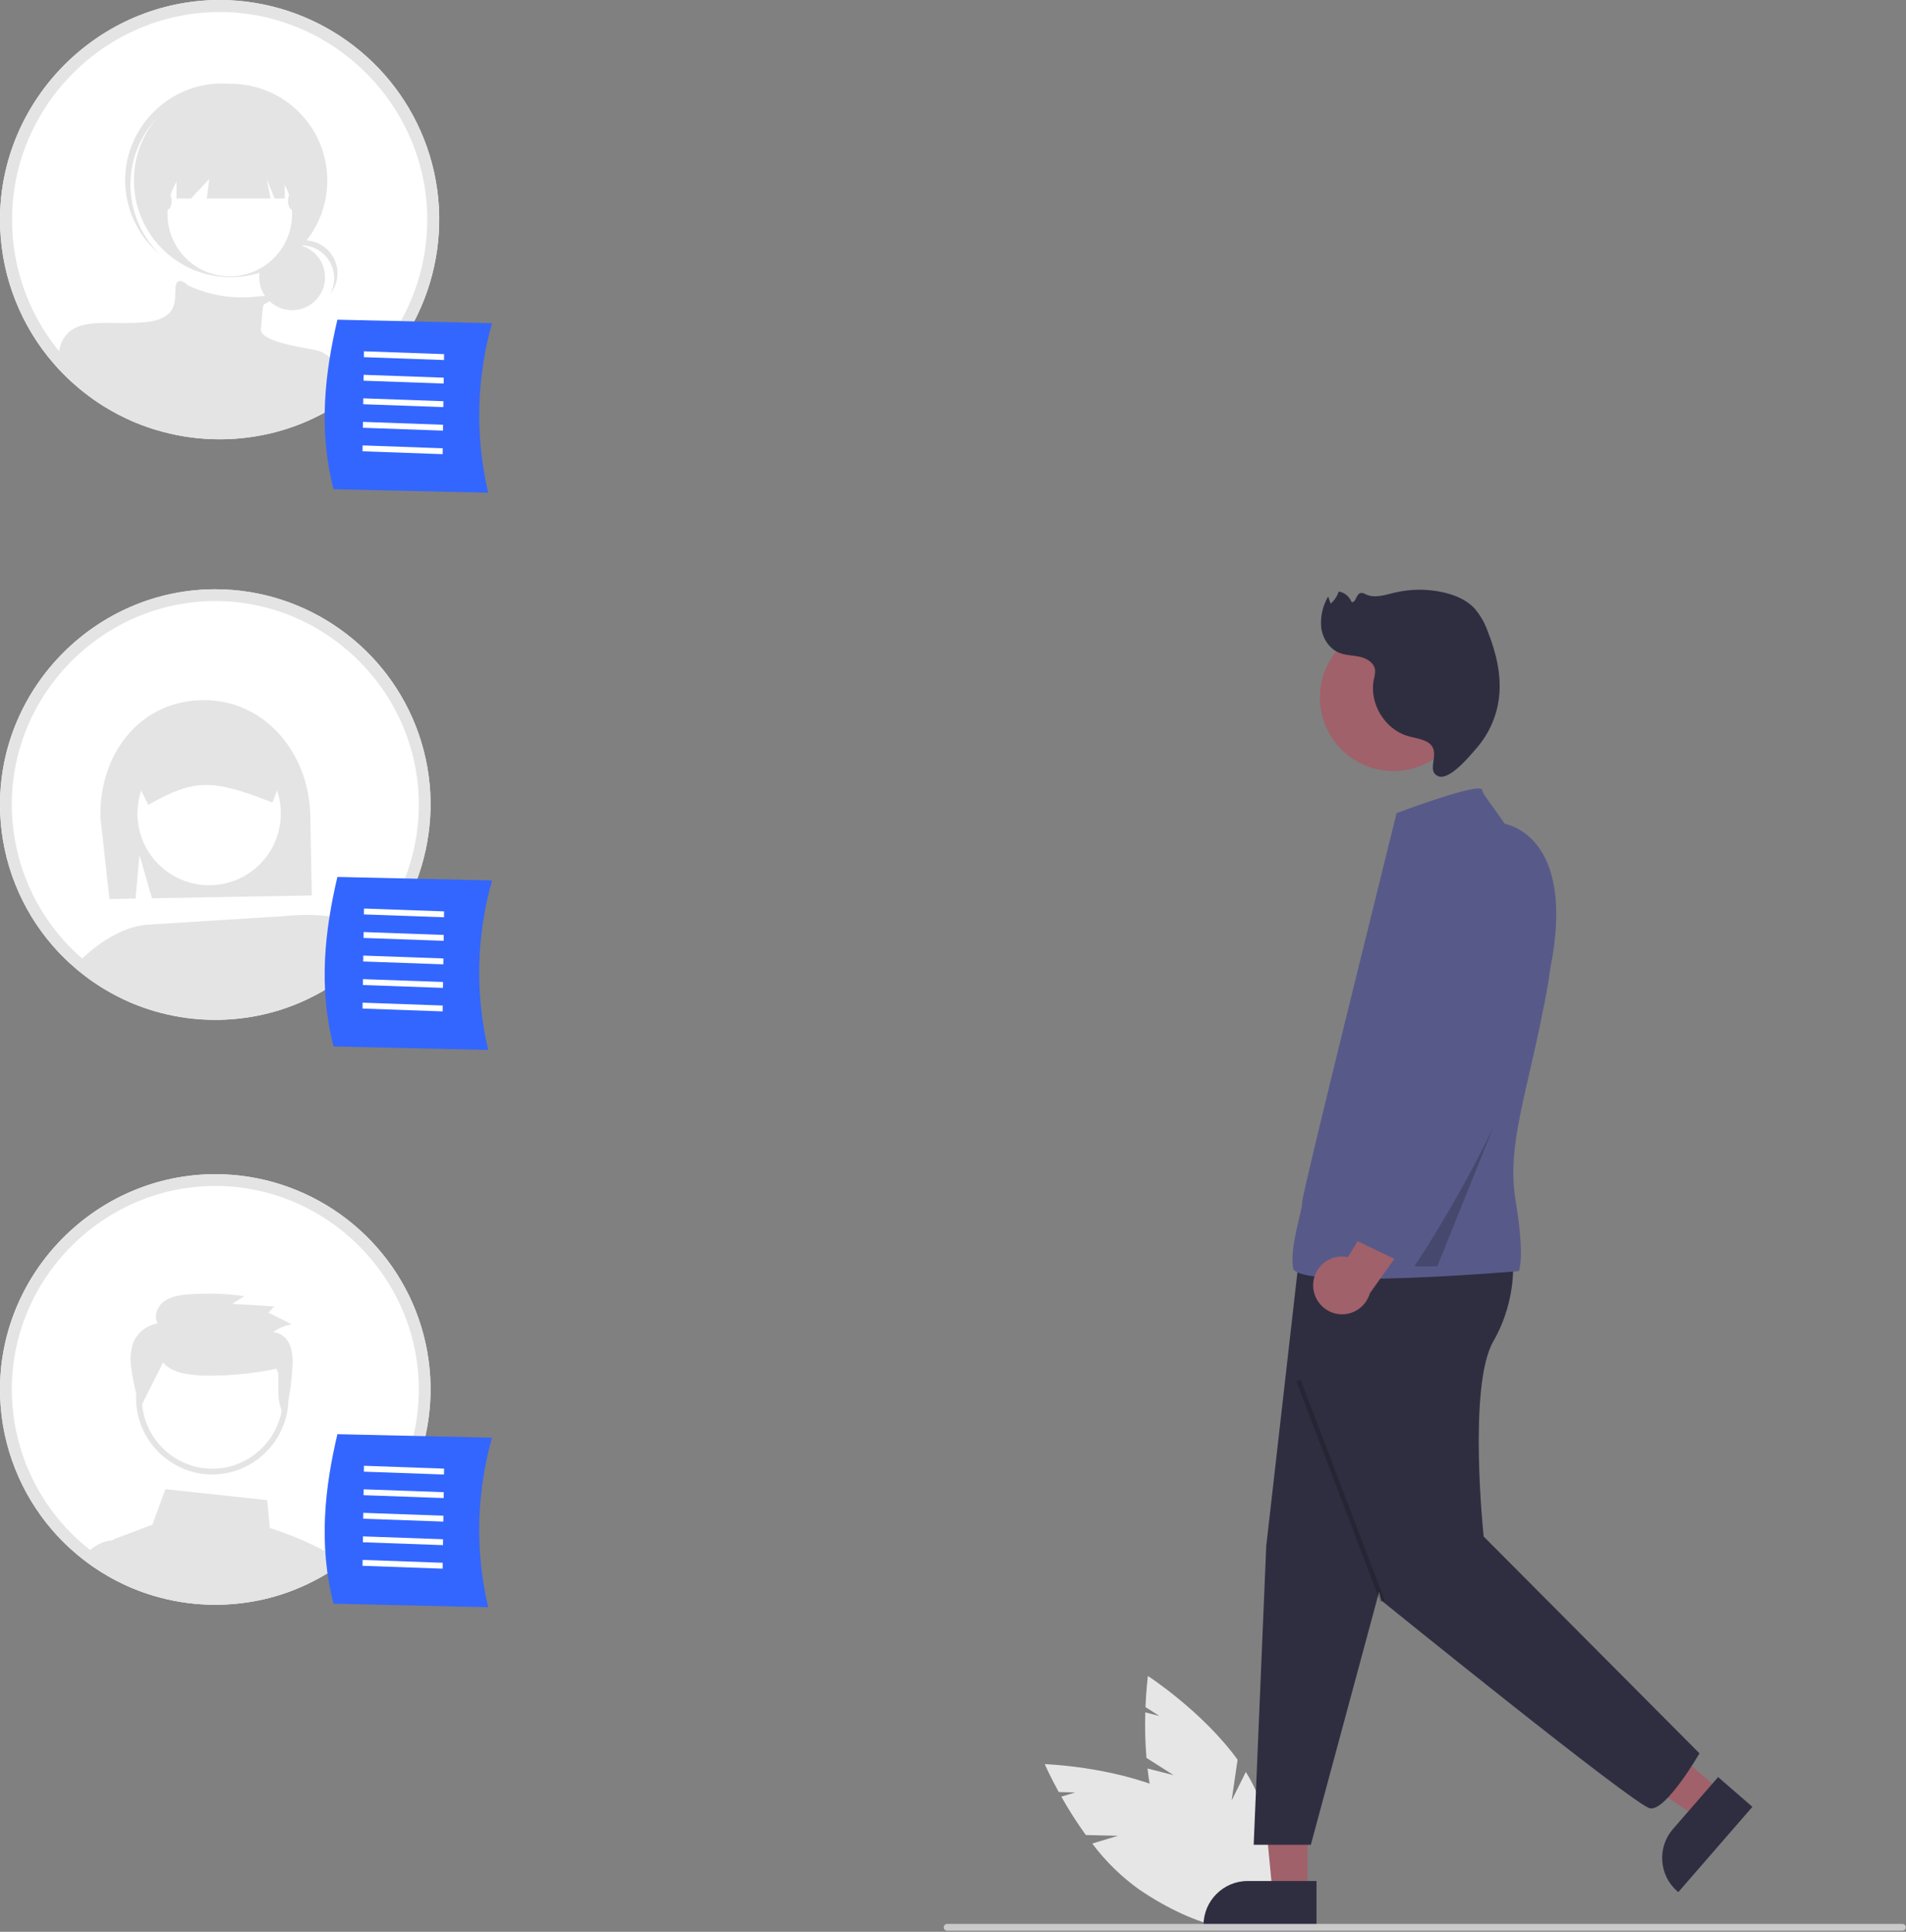 <?xml version="1.0" encoding="UTF-8" standalone="no"?>
<!DOCTYPE svg PUBLIC "-//W3C//DTD SVG 1.1//EN" "http://www.w3.org/Graphics/SVG/1.1/DTD/svg11.dtd">
<svg width="100%" height="100%" viewBox="0 0 667 676" version="1.1" xmlns="http://www.w3.org/2000/svg" xmlns:xlink="http://www.w3.org/1999/xlink" xml:space="preserve" xmlns:serif="http://www.serif.com/" style="fill-rule:evenodd;clip-rule:evenodd;stroke-linejoin:round;stroke-miterlimit:2;">
    <rect x="0" y="0" width="667" height="676" fill="#808080" stroke="none"/>
    <g transform="matrix(1,0,0,1,-266.534,-112.188)">
        <path d="M677.208,733.368L667.734,727.333C667.299,722.034 667.163,716.716 667.327,711.402L672.241,712.657L667.391,709.567C667.658,702.998 668.252,698.665 668.252,698.665C668.252,698.665 687.407,711.107 699.623,727.972L697.54,742.235L702.508,732.261C703.779,734.295 704.92,736.407 705.926,738.585C715.991,760.573 716.969,781.686 708.11,785.741C699.251,789.796 683.911,775.258 673.845,753.269C670.809,746.197 668.875,738.702 668.11,731.044L677.208,733.368Z" style="fill:rgb(230,230,230);fill-rule:nonzero;"/>
    </g>
    <g transform="matrix(1,0,0,1,-266.534,-112.188)">
        <path d="M657.748,754.593L646.518,754.323C643.407,750.012 640.541,745.529 637.934,740.896L642.79,739.43L637.041,739.292C633.875,733.531 632.143,729.515 632.143,729.515C632.143,729.515 654.972,730.265 674.147,738.387L679.736,751.673L678.833,740.567C680.972,741.651 683.041,742.869 685.028,744.214C705.01,757.834 716.761,775.402 711.273,783.453C705.786,791.503 685.138,786.988 665.156,773.367C658.901,768.883 653.371,763.466 648.758,757.306L657.748,754.593Z" style="fill:rgb(230,230,230);fill-rule:nonzero;"/>
    </g>
    <path d="M457.583,662.235L445.323,662.234L440.724,614.548L457.585,614.947L457.583,662.235Z" style="fill:rgb(160,97,106);fill-rule:nonzero;"/>
    <g transform="matrix(1,0,0,1,-266.534,-112.188)">
        <path d="M727.243,786.307L687.713,786.305L687.713,785.805C687.713,777.365 694.659,770.42 703.099,770.419L727.244,770.42L727.243,786.307Z" style="fill:rgb(47,46,65);fill-rule:nonzero;"/>
    </g>
    <path d="M602.22,626.845L594.179,636.099L554.657,609.488L566.525,595.829L602.22,626.845Z" style="fill:rgb(160,97,106);fill-rule:nonzero;"/>
    <g transform="matrix(1,0,0,1,-266.534,-112.188)">
        <path d="M879.776,744.467L853.848,774.307L853.471,773.979C847.099,768.443 846.412,758.645 851.947,752.273L851.948,752.272L867.784,734.047L879.776,744.467Z" style="fill:rgb(47,46,65);fill-rule:nonzero;"/>
    </g>
    <g transform="matrix(1,0,0,1,-266.534,-112.188)">
        <path d="M932.276,787.812L597.982,787.812C597.328,787.812 596.791,787.275 596.791,786.621C596.791,785.968 597.328,785.431 597.982,785.431L932.276,785.431C932.929,785.431 933.466,785.968 933.466,786.621C933.466,787.275 932.929,787.812 932.276,787.812Z" style="fill:rgb(202,202,202);fill-rule:nonzero;"/>
    </g>
    <g transform="matrix(1,0,0,1,-266.534,-112.188)">
        <path d="M751.053,662.174L725.258,757.736L705.258,757.736L709.651,653.222L721.246,551.396L763.361,549.158L751.053,662.174Z" style="fill:rgb(47,46,65);fill-rule:nonzero;"/>
    </g>
    <g transform="matrix(1,0,0,1,-266.534,-112.188)">
        <path d="M795.811,551.396C795.811,551.396 798.049,565.943 789.097,581.608C780.146,597.274 785.74,649.865 785.74,649.865L861.258,725.736C861.258,725.736 849.522,746.097 843.927,744.978C838.332,743.859 749.934,672.245 749.934,672.245L721.246,555.872L795.811,551.396Z" style="fill:rgb(47,46,65);fill-rule:nonzero;"/>
    </g>
    <circle cx="487.638" cy="244.08" r="25.736" style="fill:rgb(160,97,106);"/>
    <g transform="matrix(1,0,0,1,-266.534,-112.188)">
        <path d="M755.258,396.736C755.258,396.736 785.258,385.379 785.258,388.736C785.258,392.093 814.834,420.477 808.12,457.403C801.406,494.329 793.573,512.232 796.93,532.374C800.287,552.515 798.049,556.991 798.049,556.991C798.049,556.991 720.127,563.705 719.008,555.872C717.889,548.039 722.258,536.093 722.258,532.736C722.258,529.379 753.177,405.375 755.258,396.736Z" style="fill:rgb(87,90,137);fill-rule:nonzero;"/>
    </g>
    <path d="M522.527,394.596L492.911,443.125L502.981,443.125L522.527,394.596Z" style="fill-opacity:0.2;fill-rule:nonzero;"/>
    <g transform="matrix(1,0,0,1,-266.534,-112.188)">
        <path d="M765.82,371.733C763.737,370.632 761.316,370.405 759.061,369.72C750.993,367.27 745.588,358.149 747.313,349.896C747.632,348.837 747.775,347.733 747.737,346.629C747.436,344.184 744.934,342.607 742.536,342.047C740.137,341.487 737.586,341.568 735.293,340.667C731.754,339.277 729.402,335.639 728.893,331.871C728.527,328.056 729.376,324.222 731.32,320.919L732.186,323.412C733.507,322.293 734.488,320.826 735.017,319.178C737.017,319.514 738.703,320.87 739.461,322.751C740.851,323.571 741.052,320.204 742.588,319.707C743.263,319.623 743.946,319.791 744.505,320.18C747.6,321.623 751.196,320.389 754.516,319.589C760.266,318.21 766.259,318.203 772.012,319.568C775.834,320.48 779.616,322.067 782.351,324.888C784.49,327.317 786.133,330.14 787.188,333.2C790.121,340.582 792.059,348.569 791.091,356.453C790.284,362.904 787.585,368.974 783.334,373.893C781.119,376.444 773.894,385.346 769.932,383.829C764.954,381.922 771.686,374.835 765.82,371.733Z" style="fill:rgb(47,46,65);fill-rule:nonzero;"/>
    </g>
    <g transform="matrix(0.934,-0.356,0.356,0.934,-444.088,191.757)">
        <rect x="735.344" y="592.546" width="1.592" height="82.629" style="fill-opacity:0.2;"/>
    </g>
    <g transform="matrix(1,0,0,1,-266.534,-112.188)">
        <path d="M413.031,573.646C402.516,543.44 373.861,523.073 341.876,523.073C300.545,523.073 266.534,557.083 266.534,598.415C266.534,615.403 272.281,631.903 282.834,645.216C283.51,646.068 284.213,646.92 284.93,647.745C284.984,647.799 285.025,647.853 285.079,647.907C286.842,649.939 288.715,651.871 290.691,653.696C291.206,654.169 291.747,654.656 292.287,655.116C293.315,656.035 294.37,656.914 295.466,657.753C295.898,658.091 296.318,658.429 296.764,658.754C298.495,660.066 300.294,661.283 302.147,662.446L302.228,662.486C302.755,662.811 303.296,663.136 303.837,663.447C304.81,664.028 305.812,664.583 306.812,665.11L307.448,665.435C308.909,666.192 310.396,666.909 311.924,667.571C312.235,667.707 312.574,667.842 312.885,667.977C312.912,667.991 312.925,667.991 312.952,668.004C313.669,668.302 314.386,668.586 315.116,668.856C317.515,669.772 319.962,670.558 322.446,671.209C328.786,672.899 335.319,673.754 341.88,673.752C344.274,673.752 346.641,673.644 348.981,673.414C354.326,672.92 359.604,671.855 364.723,670.236C364.736,670.236 364.75,670.222 364.763,670.222C367.997,669.192 371.155,667.94 374.217,666.476C374.23,666.462 374.257,666.462 374.271,666.449C374.96,666.124 375.623,665.773 376.3,665.435C376.408,665.38 376.515,665.326 376.624,665.272C377.165,664.988 377.706,664.704 378.247,664.407C379.599,663.663 380.925,662.879 382.236,662.04C382.601,661.824 382.953,661.594 383.319,661.35C383.832,661.012 384.346,660.661 384.847,660.295C385.509,659.836 386.172,659.362 386.821,658.875C387.024,658.727 387.24,658.578 387.443,658.416C413.367,638.738 423.738,604.381 413.031,573.646L413.031,573.646Z" style="fill:white;fill-rule:nonzero;"/>
    </g>
    <g transform="matrix(1,0,0,1,-266.534,-112.188)">
        <path d="M380.925,655.278C374.517,651.901 367.829,649.087 360.936,646.866L360.057,637.142L324.407,633.301L319.877,645.73L307.083,650.531C306.625,650.705 306.189,650.932 305.784,651.207L305.771,651.207C304.328,652.182 303.349,653.709 303.066,655.427C302.929,656.272 302.961,657.136 303.161,657.969L303.837,660.742C304.81,661.323 305.812,661.878 306.812,662.405L307.448,662.73C308.909,663.487 310.396,664.204 311.924,664.867C312.235,665.002 312.574,665.137 312.885,665.272C312.912,665.286 312.925,665.286 312.952,665.299C313.669,665.597 314.386,665.881 315.116,666.151C317.515,667.068 319.962,667.853 322.446,668.505C328.786,670.194 335.319,671.049 341.88,671.047C344.274,671.047 346.641,670.939 348.981,670.709C354.326,670.215 359.604,669.15 364.723,667.531C364.736,667.531 364.75,667.517 364.763,667.517C367.997,666.487 371.155,665.235 374.217,663.771C374.23,663.758 374.257,663.758 374.271,663.744C374.96,663.419 375.623,663.068 376.3,662.73C376.408,662.676 376.515,662.622 376.624,662.567C377.165,662.283 377.706,661.999 378.247,661.702C379.599,660.958 380.925,660.174 382.236,659.335C382.601,659.119 382.953,658.889 383.319,658.645C383.832,658.307 384.346,657.956 384.847,657.591C383.589,656.779 382.277,656.008 380.925,655.278Z" style="fill:rgb(228,228,228);fill-rule:nonzero;"/>
    </g>
    <g transform="matrix(1,0,0,1,-266.534,-112.188)">
        <path d="M314.02,661.269L311.789,651.194L305.96,651.194C305.901,651.195 305.843,651.199 305.784,651.207L305.771,651.207C303.676,651.384 301.658,652.082 299.901,653.236C298.71,653.997 297.65,654.947 296.764,656.049C298.495,657.361 300.294,658.578 302.147,659.741L302.228,659.781C302.755,660.106 303.296,660.431 303.837,660.742C304.81,661.323 305.812,661.878 306.812,662.405L307.448,662.73C308.909,663.487 310.396,664.204 311.924,664.867C312.235,665.002 312.574,665.137 312.885,665.272C312.912,665.286 312.925,665.286 312.952,665.299C313.669,665.597 314.386,665.881 315.116,666.151L314.02,661.269Z" style="fill:rgb(228,228,228);fill-rule:nonzero;"/>
    </g>
    <circle cx="74.299" cy="489.291" r="25.675" style="fill:white;"/>
    <g transform="matrix(1,0,0,1,-266.534,-112.188)">
        <path d="M340.796,628.166C326.174,628.145 314.155,616.107 314.155,601.486C314.155,586.849 326.199,574.805 340.835,574.805C345.305,574.805 349.705,575.929 353.628,578.072C362.159,582.753 367.481,591.743 367.481,601.474C367.481,616.114 355.436,628.162 340.796,628.166ZM340.875,576.808C340.864,576.808 340.853,576.808 340.842,576.808C327.31,576.808 316.174,587.943 316.174,601.476C316.174,615.008 327.31,626.144 340.842,626.144C354.375,626.144 365.511,615.008 365.511,601.476C365.511,592.466 360.575,584.146 352.669,579.827C349.051,577.852 344.996,576.814 340.875,576.808L340.875,576.808Z" style="fill:rgb(228,228,228);fill-rule:nonzero;"/>
    </g>
    <g transform="matrix(1,0,0,1,-266.534,-112.188)">
        <path d="M323.595,588.973C326.253,592.118 330.751,593.006 334.9,593.37C343.326,594.109 355.579,592.91 363.814,591.009C364.402,596.705 362.8,602.847 366.155,607.533C367.728,601.86 368.642,596.025 368.881,590.143C369.131,587.619 368.801,585.071 367.917,582.694C366.892,580.378 364.656,578.413 362.082,578.392C363.994,576.941 366.235,575.983 368.606,575.603L360.453,571.506L362.547,569.357L347.787,568.453L352.062,565.738C345.628,564.854 339.119,564.648 332.642,565.125C329.634,565.346 326.49,565.77 324.053,567.512C321.616,569.255 320.208,572.718 321.721,575.277C317.874,575.909 314.618,578.492 313.129,582.094C312.201,584.913 311.977,587.917 312.476,590.843C313.032,595.537 314.123,600.152 315.728,604.598L323.595,588.973Z" style="fill:rgb(228,228,228);fill-rule:nonzero;"/>
    </g>
    <g transform="matrix(1,0,0,1,-266.534,-112.188)">
        <path d="M413.031,573.646C402.516,543.44 373.861,523.073 341.876,523.073C300.545,523.073 266.534,557.083 266.534,598.415C266.534,615.403 272.281,631.903 282.834,645.216C283.51,646.068 284.213,646.92 284.93,647.745C284.984,647.799 285.025,647.853 285.079,647.907C286.842,649.939 288.715,651.871 290.691,653.696C291.206,654.169 291.747,654.656 292.287,655.116C293.315,656.035 294.37,656.914 295.466,657.753C295.898,658.091 296.318,658.429 296.764,658.754C298.495,660.066 300.294,661.283 302.147,662.446L302.228,662.486C302.755,662.811 303.296,663.136 303.837,663.447C304.81,664.028 305.812,664.583 306.812,665.11L307.448,665.435C308.909,666.192 310.396,666.909 311.924,667.571C312.235,667.707 312.574,667.842 312.885,667.977C312.912,667.991 312.925,667.991 312.952,668.004C313.669,668.302 314.386,668.586 315.116,668.856C317.515,669.772 319.962,670.558 322.446,671.209C328.786,672.899 335.319,673.754 341.88,673.752C344.274,673.752 346.641,673.644 348.981,673.414C354.326,672.92 359.604,671.855 364.723,670.236C364.736,670.236 364.75,670.222 364.763,670.222C367.997,669.192 371.155,667.94 374.217,666.476C374.23,666.462 374.257,666.462 374.271,666.449C374.96,666.124 375.623,665.773 376.3,665.435C376.408,665.38 376.515,665.326 376.624,665.272C377.165,664.988 377.706,664.704 378.247,664.407C379.599,663.663 380.925,662.879 382.236,662.04C382.601,661.824 382.953,661.594 383.319,661.35C383.832,661.012 384.346,660.661 384.847,660.295C385.509,659.836 386.172,659.362 386.821,658.875C387.024,658.727 387.24,658.578 387.443,658.416C413.367,638.738 423.738,604.381 413.031,573.646L413.031,573.646ZM384.955,655.129C384.508,655.481 384.049,655.819 383.589,656.13C383.142,656.468 382.696,656.793 382.236,657.09C381.844,657.374 381.452,657.645 381.046,657.902C381.006,657.929 380.965,657.956 380.925,657.983C380.627,658.186 380.33,658.375 380.032,658.564C378.909,659.268 377.773,659.944 376.624,660.593C376.502,660.661 376.38,660.728 376.259,660.796C375.745,661.08 375.231,661.35 374.717,661.621C374.649,661.661 374.568,661.688 374.501,661.729L374.419,661.77C373.77,662.108 373.107,662.432 372.445,662.743C369.888,663.975 367.254,665.041 364.56,665.935C364.208,666.057 363.857,666.178 363.506,666.287C358.661,667.828 353.664,668.843 348.602,669.316C346.384,669.519 344.139,669.627 341.88,669.627C335.675,669.64 329.494,668.83 323.501,667.22C320.425,666.417 317.411,665.395 314.481,664.163C314.331,664.096 314.169,664.042 314.02,663.974C313.859,663.906 313.709,663.852 313.561,663.785C313.398,663.717 313.25,663.649 313.087,663.568C311.816,663.014 310.558,662.405 309.328,661.77L308.733,661.459C307.231,660.674 305.757,659.836 304.324,658.943C303.904,658.686 303.472,658.416 303.066,658.132C302.958,658.064 302.863,657.996 302.755,657.929C301.795,657.293 300.834,656.63 299.901,655.941C299.266,655.467 298.63,654.994 298.008,654.507C296.967,653.723 295.966,652.884 294.992,652.019C294.478,651.586 293.978,651.113 293.491,650.666C291.574,648.896 289.758,647.017 288.054,645.04C287.487,644.391 286.932,643.742 286.404,643.066C286.284,642.932 286.171,642.792 286.066,642.646C276.094,630.063 270.665,614.47 270.665,598.414C270.665,559.346 302.813,527.198 341.882,527.198C380.95,527.198 413.099,559.346 413.099,598.414C413.099,620.663 402.673,641.673 384.955,655.129L384.955,655.129Z" style="fill:rgb(228,228,228);fill-rule:nonzero;"/>
    </g>
    <g transform="matrix(1,0,0,1,-266.534,-112.188)">
        <path d="M413.031,368.966C402.516,338.759 373.861,318.392 341.876,318.392C300.545,318.392 266.534,352.403 266.534,393.734C266.534,410.723 272.281,427.222 282.834,440.535C283.51,441.387 284.213,442.239 284.93,443.064C284.984,443.119 285.025,443.173 285.079,443.227C286.842,445.258 288.715,447.19 290.691,449.015C291.206,449.488 291.747,449.975 292.287,450.435C293.315,451.355 294.37,452.234 295.466,453.072C295.898,453.41 296.318,453.748 296.764,454.073C298.495,455.385 300.294,456.602 302.147,457.765L302.228,457.806C302.755,458.13 303.296,458.455 303.837,458.766C304.81,459.347 305.812,459.902 306.812,460.429L307.448,460.754C308.909,461.511 310.396,462.228 311.924,462.891C312.235,463.026 312.574,463.161 312.885,463.297C312.912,463.31 312.925,463.31 312.952,463.324C313.669,463.621 314.386,463.905 315.116,464.176C317.515,465.092 319.962,465.877 322.446,466.529C328.786,468.218 335.319,469.073 341.88,469.071C344.274,469.071 346.641,468.963 348.981,468.733C354.326,468.24 359.604,467.174 364.723,465.555C364.736,465.555 364.75,465.542 364.763,465.542C367.997,464.511 371.155,463.26 374.217,461.795C374.23,461.782 374.257,461.782 374.271,461.768C374.96,461.444 375.623,461.092 376.3,460.754C376.408,460.7 376.515,460.646 376.624,460.592C377.165,460.308 377.706,460.024 378.247,459.726C379.599,458.982 380.925,458.198 382.236,457.359C382.601,457.143 382.953,456.913 383.319,456.67C383.832,456.332 384.346,455.98 384.847,455.615C385.509,455.155 386.172,454.682 386.821,454.195C387.024,454.046 387.24,453.897 387.443,453.735C413.367,434.058 423.738,399.7 413.031,368.966L413.031,368.966Z" style="fill:white;fill-rule:nonzero;"/>
    </g>
    <g transform="matrix(1,0,0,1,-266.534,-112.188)">
        <path d="M315.332,411.358L319.708,426.517L375.628,425.53L375.138,397.756C374.75,375.772 359.214,356.812 337.23,357.2C315.247,357.587 301.268,376.173 301.656,398.157L304.85,426.779L313.967,426.618L315.332,411.358Z" style="fill:rgb(228,228,228);fill-rule:nonzero;"/>
    </g>
    <circle cx="73.195" cy="284.68" r="25.09" style="fill:white;"/>
    <g transform="matrix(1,0,0,1,-266.534,-112.188)">
        <path d="M389.67,435.995L389.101,446.548C364.228,472.42 322.79,474.025 295.989,450.155C295.41,449.644 294.841,449.111 294.284,448.566C297.764,445.11 307.366,436.575 318.024,435.786L366.082,432.759C366.082,432.759 384.289,430.625 389.67,435.995Z" style="fill:rgb(228,228,228);fill-rule:nonzero;"/>
    </g>
    <g transform="matrix(1,0,0,1,-266.534,-112.188)">
        <path d="M367.195,379.251C367.162,377.33 366.56,375.461 365.467,373.881C365.351,373.719 365.235,373.568 365.119,373.417C363.236,371.014 360.332,369.627 357.279,369.671L339.246,369.996L321.224,370.309C315.885,370.416 311.573,374.885 311.657,380.225L315.948,388.864L318.418,393.828L318.824,393.596C334.422,384.829 340.8,384.713 361.443,392.865L361.86,393.028L363.496,388.841L367.206,379.343L367.195,379.251Z" style="fill:rgb(228,228,228);fill-rule:nonzero;"/>
    </g>
    <g transform="matrix(1,0,0,1,-266.534,-112.188)">
        <path d="M395.363,443.094C393.913,444.95 392.604,444.916 390.969,446.609C386.841,450.912 380.253,454.596 375.104,457.67L373.979,437.514L389.67,435.995C389.67,435.995 393.183,437.864 395.363,443.094Z" style="fill:rgb(228,228,228);fill-rule:nonzero;"/>
    </g>
    <g transform="matrix(1,0,0,1,-266.534,-112.188)">
        <path d="M413.031,368.966C402.516,338.759 373.861,318.392 341.876,318.392C300.545,318.392 266.534,352.403 266.534,393.734C266.534,410.723 272.281,427.222 282.834,440.535C283.51,441.387 284.213,442.239 284.93,443.064C284.984,443.119 285.025,443.173 285.079,443.227C286.842,445.258 288.715,447.19 290.691,449.015C291.206,449.488 291.747,449.975 292.287,450.435C293.315,451.355 294.37,452.234 295.466,453.072C295.898,453.41 296.318,453.748 296.764,454.073C298.495,455.385 300.294,456.602 302.147,457.765L302.228,457.806C302.755,458.13 303.296,458.455 303.837,458.766C304.81,459.347 305.812,459.902 306.812,460.429L307.448,460.754C308.909,461.511 310.396,462.228 311.924,462.891C312.235,463.026 312.574,463.161 312.885,463.297C312.912,463.31 312.925,463.31 312.952,463.324C313.669,463.621 314.386,463.905 315.116,464.176C317.515,465.092 319.962,465.877 322.446,466.529C328.786,468.218 335.319,469.073 341.88,469.071C344.274,469.071 346.641,468.963 348.981,468.733C354.326,468.24 359.604,467.174 364.723,465.555C364.736,465.555 364.75,465.542 364.763,465.542C367.997,464.511 371.155,463.26 374.217,461.795C374.23,461.782 374.257,461.782 374.271,461.768C374.96,461.444 375.623,461.092 376.3,460.754C376.408,460.7 376.515,460.646 376.624,460.592C377.165,460.308 377.706,460.024 378.247,459.726C379.599,458.982 380.925,458.198 382.236,457.359C382.601,457.143 382.953,456.913 383.319,456.67C383.832,456.332 384.346,455.98 384.847,455.615C385.509,455.155 386.172,454.682 386.821,454.195C387.024,454.046 387.24,453.897 387.443,453.735C413.367,434.058 423.738,399.7 413.031,368.966L413.031,368.966ZM384.955,450.449C384.508,450.8 384.049,451.138 383.589,451.449C383.142,451.788 382.696,452.112 382.236,452.41C381.844,452.694 381.452,452.964 381.046,453.221C381.006,453.248 380.965,453.275 380.925,453.302C380.627,453.505 380.33,453.694 380.032,453.884C378.909,454.587 377.773,455.263 376.624,455.912C376.502,455.98 376.38,456.048 376.259,456.115C375.745,456.399 375.231,456.67 374.717,456.94C374.649,456.981 374.568,457.008 374.501,457.048L374.419,457.089C373.77,457.427 373.107,457.752 372.445,458.063C369.888,459.294 367.254,460.36 364.56,461.254C364.208,461.376 363.857,461.498 363.506,461.606C358.661,463.147 353.664,464.163 348.602,464.635C346.384,464.838 344.139,464.946 341.88,464.946C335.675,464.959 329.494,464.15 323.501,462.539C320.425,461.736 317.411,460.715 314.481,459.483C314.331,459.415 314.169,459.361 314.02,459.293C313.859,459.226 313.709,459.172 313.561,459.104C313.398,459.036 313.25,458.969 313.087,458.888C311.816,458.333 310.558,457.725 309.328,457.089L308.733,456.778C307.231,455.994 305.757,455.155 304.324,454.262C303.904,454.005 303.472,453.735 303.066,453.451C302.958,453.383 302.863,453.316 302.755,453.248C301.795,452.613 300.834,451.95 299.901,451.26C299.266,450.787 298.63,450.313 298.008,449.827C296.967,449.042 295.966,448.204 294.992,447.338C294.478,446.905 293.978,446.432 293.491,445.986C291.574,444.215 289.758,442.337 288.054,440.36C287.487,439.71 286.932,439.061 286.404,438.385C286.284,438.251 286.171,438.111 286.066,437.966C276.094,425.383 270.665,409.789 270.665,393.734C270.665,354.665 302.813,322.517 341.882,322.517C380.95,322.517 413.099,354.665 413.099,393.734C413.099,415.982 402.673,436.992 384.955,450.449L384.955,450.449Z" style="fill:rgb(228,228,228);fill-rule:nonzero;"/>
    </g>
    <g transform="matrix(1,0,0,1,-266.534,-112.188)">
        <path d="M415.982,163.786C405.255,132.971 376.023,112.194 343.394,112.194C301.23,112.194 266.535,146.89 266.535,189.053C266.535,206.384 272.397,223.216 283.162,236.798C283.852,237.667 284.57,238.536 285.301,239.377C285.356,239.433 285.397,239.488 285.452,239.543C287.251,241.615 289.163,243.586 291.178,245.448C291.702,245.931 292.254,246.427 292.806,246.897C293.855,247.835 294.931,248.732 296.048,249.587C298.23,251.307 300.506,252.905 302.864,254.374L302.946,254.416C304.478,255.368 306.037,256.251 307.624,257.092L308.272,257.423C309.762,258.196 311.28,258.927 312.838,259.603C313.156,259.741 313.501,259.879 313.818,260.017C313.846,260.031 313.86,260.031 313.887,260.045C317.037,261.355 320.273,262.447 323.573,263.314C330.04,265.038 336.705,265.91 343.398,265.908C345.84,265.908 348.254,265.798 350.641,265.563C356.094,265.06 361.478,263.973 366.7,262.321C366.714,262.321 366.728,262.307 366.741,262.307C370.04,261.257 373.262,259.98 376.385,258.486C376.399,258.472 376.427,258.472 376.441,258.458C377.144,258.127 377.82,257.768 378.51,257.423L378.841,257.258C379.393,256.968 379.945,256.678 380.497,256.375C381.876,255.616 383.228,254.816 384.567,253.96C384.939,253.74 385.298,253.505 385.67,253.257C386.884,252.457 388.085,251.601 389.243,250.732C389.451,250.58 389.671,250.429 389.879,250.263C416.324,230.189 426.904,195.14 415.982,163.786L415.982,163.786Z" style="fill:white;fill-rule:nonzero;"/>
    </g>
    <circle id="bf91a0f9-b34c-4dd5-a205-d34f0555e32d" cx="102.227" cy="97.024" r="11.519" style="fill:rgb(228,228,228);"/>
    <g id="a8dca41c-33b1-460f-bf5d-f4e2657dd513-267" transform="matrix(1,0,0,1,-266.534,-112.188)">
        <path d="M371.97,198.011C378.29,198.011 383.49,203.211 383.49,209.531C383.49,211.439 383.016,213.317 382.111,214.997C383.741,212.956 384.63,210.42 384.63,207.808C384.63,201.491 379.431,196.292 373.114,196.292C368.886,196.292 364.984,198.621 362.978,202.343C365.158,199.606 368.472,198.009 371.972,198.011L371.97,198.011Z" style="fill:rgb(228,228,228);fill-rule:nonzero;"/>
    </g>
    <circle id="ee3a206a-c546-4577-b9a7-054ec3fd2c40" cx="80.702" cy="63.162" r="33.837" style="fill:rgb(228,228,228);"/>
    <g id="fdfc7426-35cb-40c9-aba8-b1c391ef3d9b-268" transform="matrix(1,0,0,1,-266.534,-112.188)">
        <path d="M320.679,154.356C332.724,140.809 353.626,139.227 367.573,150.807C367.297,150.544 367.021,150.279 366.736,150.024C360.533,144.472 352.494,141.401 344.17,141.401C325.608,141.401 310.333,156.675 310.333,175.238C310.333,184.847 314.426,194.015 321.579,200.43C321.644,200.487 321.708,200.544 321.773,200.602C322.06,200.857 322.355,201.098 322.649,201.342C309.515,188.848 308.638,167.905 320.68,154.356L320.679,154.356Z" style="fill:rgb(228,228,228);fill-rule:nonzero;"/>
    </g>
    <circle id="a62bd645-2725-442b-8d00-c1bfcb60d6c9" cx="80.415" cy="74.919" r="21.793" style="fill:white;"/>
    <g transform="matrix(1,0,0,1,-266.534,-112.188)">
        <path d="M385.947,243.889L385.947,251.201C384.608,252.057 383.256,252.857 381.876,253.616C381.325,253.919 380.773,254.209 380.221,254.499L379.89,254.664C379.2,255.009 378.524,255.368 377.82,255.699C377.807,255.713 377.778,255.713 377.765,255.726C374.642,257.22 371.42,258.497 368.121,259.548C368.107,259.548 368.094,259.562 368.08,259.562C362.858,261.214 357.474,262.301 352.02,262.804C349.634,263.039 347.219,263.149 344.777,263.149C338.084,263.151 331.419,262.279 324.952,260.555C321.653,259.688 318.417,258.595 315.267,257.285C315.239,257.272 315.225,257.272 315.198,257.258C314.88,257.12 314.535,256.982 314.218,256.844C312.659,256.168 311.142,255.437 309.651,254.664L309.003,254.333C307.416,253.491 305.857,252.608 304.326,251.656L304.243,251.615C301.885,250.146 299.61,248.547 297.428,246.828C296.31,245.972 295.234,245.075 294.186,244.137C293.634,243.668 293.082,243.172 292.558,242.689C290.542,240.827 288.631,238.856 286.832,236.784C287.07,235.347 287.421,233.93 287.881,232.548L287.894,232.534C287.977,232.299 288.074,232.068 288.184,231.845C288.26,231.647 288.348,231.453 288.446,231.265C290.916,226.643 295.386,225.498 300.932,225.25C304.064,225.112 307.527,225.264 311.183,225.222C313.115,225.208 315.115,225.139 317.115,224.96C329.739,223.815 327.449,216.365 328.015,212.35C328.58,208.46 332.085,211.826 332.319,212.047L332.333,212.06C339.476,215.403 347.381,216.789 355.235,216.075C356.587,215.91 357.939,215.813 359.291,215.772C362.851,215.73 362.078,216.751 360.851,217.593C360.255,217.985 359.632,218.335 358.988,218.641C358.344,218.947 358.422,222.091 357.843,227.25C357.291,232.189 374.688,233.9 378.096,234.976L378.11,234.976C382.058,236.428 385.012,239.788 385.947,243.889Z" style="fill:rgb(228,228,228);fill-rule:nonzero;"/>
    </g>
    <g id="afe1b400-7bb3-471b-bfb6-771e67eb46b9-269" transform="matrix(1,0,0,1,-266.534,-112.188)">
        <path d="M328.31,159.866L328.31,181.664L333.356,181.664L339.779,174.783L338.919,181.664L361.228,181.664L359.849,174.783L362.608,181.664L366.165,181.664L366.165,159.866L328.31,159.866Z" style="fill:rgb(228,228,228);fill-rule:nonzero;"/>
    </g>
    <ellipse id="f3d4acd6-e9dd-4f82-a51e-6d6f5add322c" cx="58.335" cy="70.332" rx="1.72" ry="3.154" style="fill:rgb(228,228,228);"/>
    <ellipse id="a3160813-753f-4b2a-bfa5-8e9f95e585bb" cx="102.496" cy="70.332" rx="1.72" ry="3.154" style="fill:rgb(228,228,228);"/>
    <g transform="matrix(1,0,0,1,-266.534,-112.188)">
        <path d="M415.982,163.786C405.255,132.971 376.023,112.194 343.394,112.194C301.23,112.194 266.535,146.89 266.535,189.053C266.535,206.384 272.397,223.216 283.162,236.798C283.852,237.667 284.57,238.536 285.301,239.377C285.356,239.433 285.397,239.488 285.452,239.543C287.251,241.615 289.163,243.586 291.178,245.448C291.702,245.931 292.254,246.427 292.806,246.897C293.855,247.835 294.931,248.732 296.048,249.587C298.23,251.307 300.506,252.905 302.864,254.374L302.946,254.416C304.478,255.368 306.037,256.251 307.624,257.092L308.272,257.423C309.762,258.196 311.28,258.927 312.838,259.603C313.156,259.741 313.501,259.879 313.818,260.017C313.846,260.031 313.86,260.031 313.887,260.045C317.037,261.355 320.273,262.447 323.573,263.314C330.04,265.038 336.705,265.91 343.398,265.908C345.84,265.908 348.254,265.798 350.641,265.563C356.094,265.06 361.478,263.973 366.7,262.321C366.714,262.321 366.728,262.307 366.741,262.307C370.04,261.257 373.262,259.98 376.385,258.486C376.399,258.472 376.427,258.472 376.441,258.458C377.144,258.127 377.82,257.768 378.51,257.423L378.841,257.258C379.393,256.968 379.945,256.678 380.497,256.375C381.876,255.616 383.228,254.816 384.567,253.96C384.939,253.74 385.298,253.505 385.67,253.257C386.884,252.457 388.085,251.601 389.243,250.732C389.451,250.58 389.671,250.429 389.879,250.263C416.324,230.189 426.904,195.14 415.982,163.786L415.982,163.786ZM387.34,246.91C386.884,247.269 386.415,247.614 385.947,247.931C385.491,248.276 385.036,248.607 384.567,248.911C384.167,249.201 383.767,249.477 383.352,249.739C383.007,249.973 382.662,250.194 382.318,250.415C381.173,251.132 380.014,251.822 378.841,252.484C378.717,252.553 378.593,252.622 378.468,252.691C377.944,252.981 377.42,253.257 376.896,253.533C376.827,253.574 376.744,253.602 376.675,253.643L376.592,253.684C375.93,254.029 375.254,254.36 374.578,254.678C371.969,255.934 369.282,257.022 366.534,257.934C366.176,258.058 365.817,258.182 365.459,258.293C360.516,259.864 355.419,260.901 350.255,261.383C347.992,261.59 345.701,261.7 343.398,261.7C337.067,261.713 330.762,260.888 324.648,259.245C321.511,258.425 318.435,257.383 315.446,256.127C315.129,256.002 314.812,255.864 314.508,255.74C314.343,255.671 314.19,255.602 314.025,255.519C312.728,254.954 311.445,254.333 310.19,253.684L309.583,253.367C308.051,252.567 306.547,251.712 305.085,250.801C304.547,250.47 304.009,250.125 303.485,249.766C301.829,248.676 300.215,247.504 298.642,246.276C297.579,245.476 296.559,244.62 295.565,243.737C295.041,243.296 294.53,242.813 294.034,242.357C292.078,240.551 290.226,238.635 288.488,236.618C287.908,235.956 287.342,235.294 286.804,234.604C286.682,234.467 286.567,234.325 286.459,234.176C276.287,221.339 270.748,205.432 270.748,189.054C270.748,149.198 303.544,116.402 343.399,116.402C383.254,116.402 416.05,149.198 416.05,189.054C416.05,211.75 405.414,233.183 387.34,246.91L387.34,246.91Z" style="fill:rgb(228,228,228);fill-rule:nonzero;"/>
    </g>
    <g transform="matrix(1,0,0,1,-266.534,-112.188)">
        <path d="M437.371,284.609L383.262,283.384C377.849,262.418 380.286,242.456 384.605,224.06L438.714,225.285C433.241,244.625 432.779,265.042 437.371,284.609Z" style="fill:rgb(51,102,255);fill-rule:nonzero;"/>
    </g>
    <path d="M127.341,124.983L127.371,122.924L155.403,123.926L155.374,125.985L127.341,124.983Z" style="fill:white;fill-rule:nonzero;"/>
    <path d="M127.223,133.218L127.253,131.159L155.285,132.162L155.255,134.221L127.223,133.218Z" style="fill:white;fill-rule:nonzero;"/>
    <path d="M127.105,141.454L127.135,139.395L155.167,140.397L155.137,142.456L127.105,141.454Z" style="fill:white;fill-rule:nonzero;"/>
    <path d="M126.987,149.69L127.016,147.631L155.049,148.633L155.019,150.692L126.987,149.69Z" style="fill:white;fill-rule:nonzero;"/>
    <path d="M126.869,157.925L126.898,155.866L154.931,156.869L154.901,158.927L126.869,157.925Z" style="fill:white;fill-rule:nonzero;"/>
    <g transform="matrix(1,0,0,1,-266.534,-112.188)">
        <path d="M437.371,479.609L383.262,478.384C377.849,457.418 380.286,437.456 384.605,419.06L438.714,420.285C433.241,439.625 432.779,460.042 437.371,479.609Z" style="fill:rgb(51,102,255);fill-rule:nonzero;"/>
    </g>
    <path d="M127.341,319.983L127.371,317.924L155.403,318.926L155.374,320.985L127.341,319.983Z" style="fill:white;fill-rule:nonzero;"/>
    <path d="M127.223,328.218L127.253,326.159L155.285,327.162L155.255,329.221L127.223,328.218Z" style="fill:white;fill-rule:nonzero;"/>
    <path d="M127.105,336.454L127.135,334.395L155.167,335.397L155.137,337.456L127.105,336.454Z" style="fill:white;fill-rule:nonzero;"/>
    <path d="M126.987,344.69L127.016,342.631L155.049,343.633L155.019,345.692L126.987,344.69Z" style="fill:white;fill-rule:nonzero;"/>
    <path d="M126.869,352.925L126.898,350.866L154.931,351.869L154.901,353.927L126.869,352.925Z" style="fill:white;fill-rule:nonzero;"/>
    <g transform="matrix(1,0,0,1,-266.534,-112.188)">
        <path d="M437.371,674.609L383.262,673.384C377.849,652.418 380.286,632.456 384.605,614.06L438.714,615.285C433.241,634.625 432.779,655.042 437.371,674.609Z" style="fill:rgb(51,102,255);fill-rule:nonzero;"/>
    </g>
    <path d="M127.341,514.983L127.371,512.924L155.403,513.926L155.374,515.985L127.341,514.983Z" style="fill:white;fill-rule:nonzero;"/>
    <path d="M127.223,523.218L127.253,521.159L155.285,522.162L155.255,524.221L127.223,523.218Z" style="fill:white;fill-rule:nonzero;"/>
    <path d="M127.105,531.454L127.135,529.395L155.167,530.397L155.137,532.456L127.105,531.454Z" style="fill:white;fill-rule:nonzero;"/>
    <path d="M126.987,539.69L127.016,537.631L155.049,538.633L155.019,540.692L126.987,539.69Z" style="fill:white;fill-rule:nonzero;"/>
    <path d="M126.869,547.925L126.898,545.866L154.931,546.869L154.901,548.927L126.869,547.925Z" style="fill:white;fill-rule:nonzero;"/>
    <g transform="matrix(1,0,0,1,-266.534,-112.188)">
        <path d="M726.075,561.579C726.262,556.198 730.74,551.873 736.124,551.873C736.833,551.873 737.54,551.948 738.233,552.096L756.768,521.544L764.72,538.325L745.9,564.765C744.666,569.097 740.68,572.106 736.176,572.106C730.63,572.106 726.066,567.542 726.066,561.996C726.066,561.857 726.069,561.718 726.075,561.579L726.075,561.579Z" style="fill:rgb(160,97,106);fill-rule:nonzero;"/>
    </g>
    <g transform="matrix(1,0,0,1,-266.534,-112.188)">
        <path d="M792.454,400.336C792.454,400.336 818.744,403.346 808.956,451.635C799.168,499.924 761.123,555.872 761.123,555.872L735.387,543.564L768.956,477.545L761.123,436.143C761.123,436.143 756.647,396.979 792.454,400.336Z" style="fill:rgb(87,90,137);fill-rule:nonzero;"/>
    </g>
</svg>
